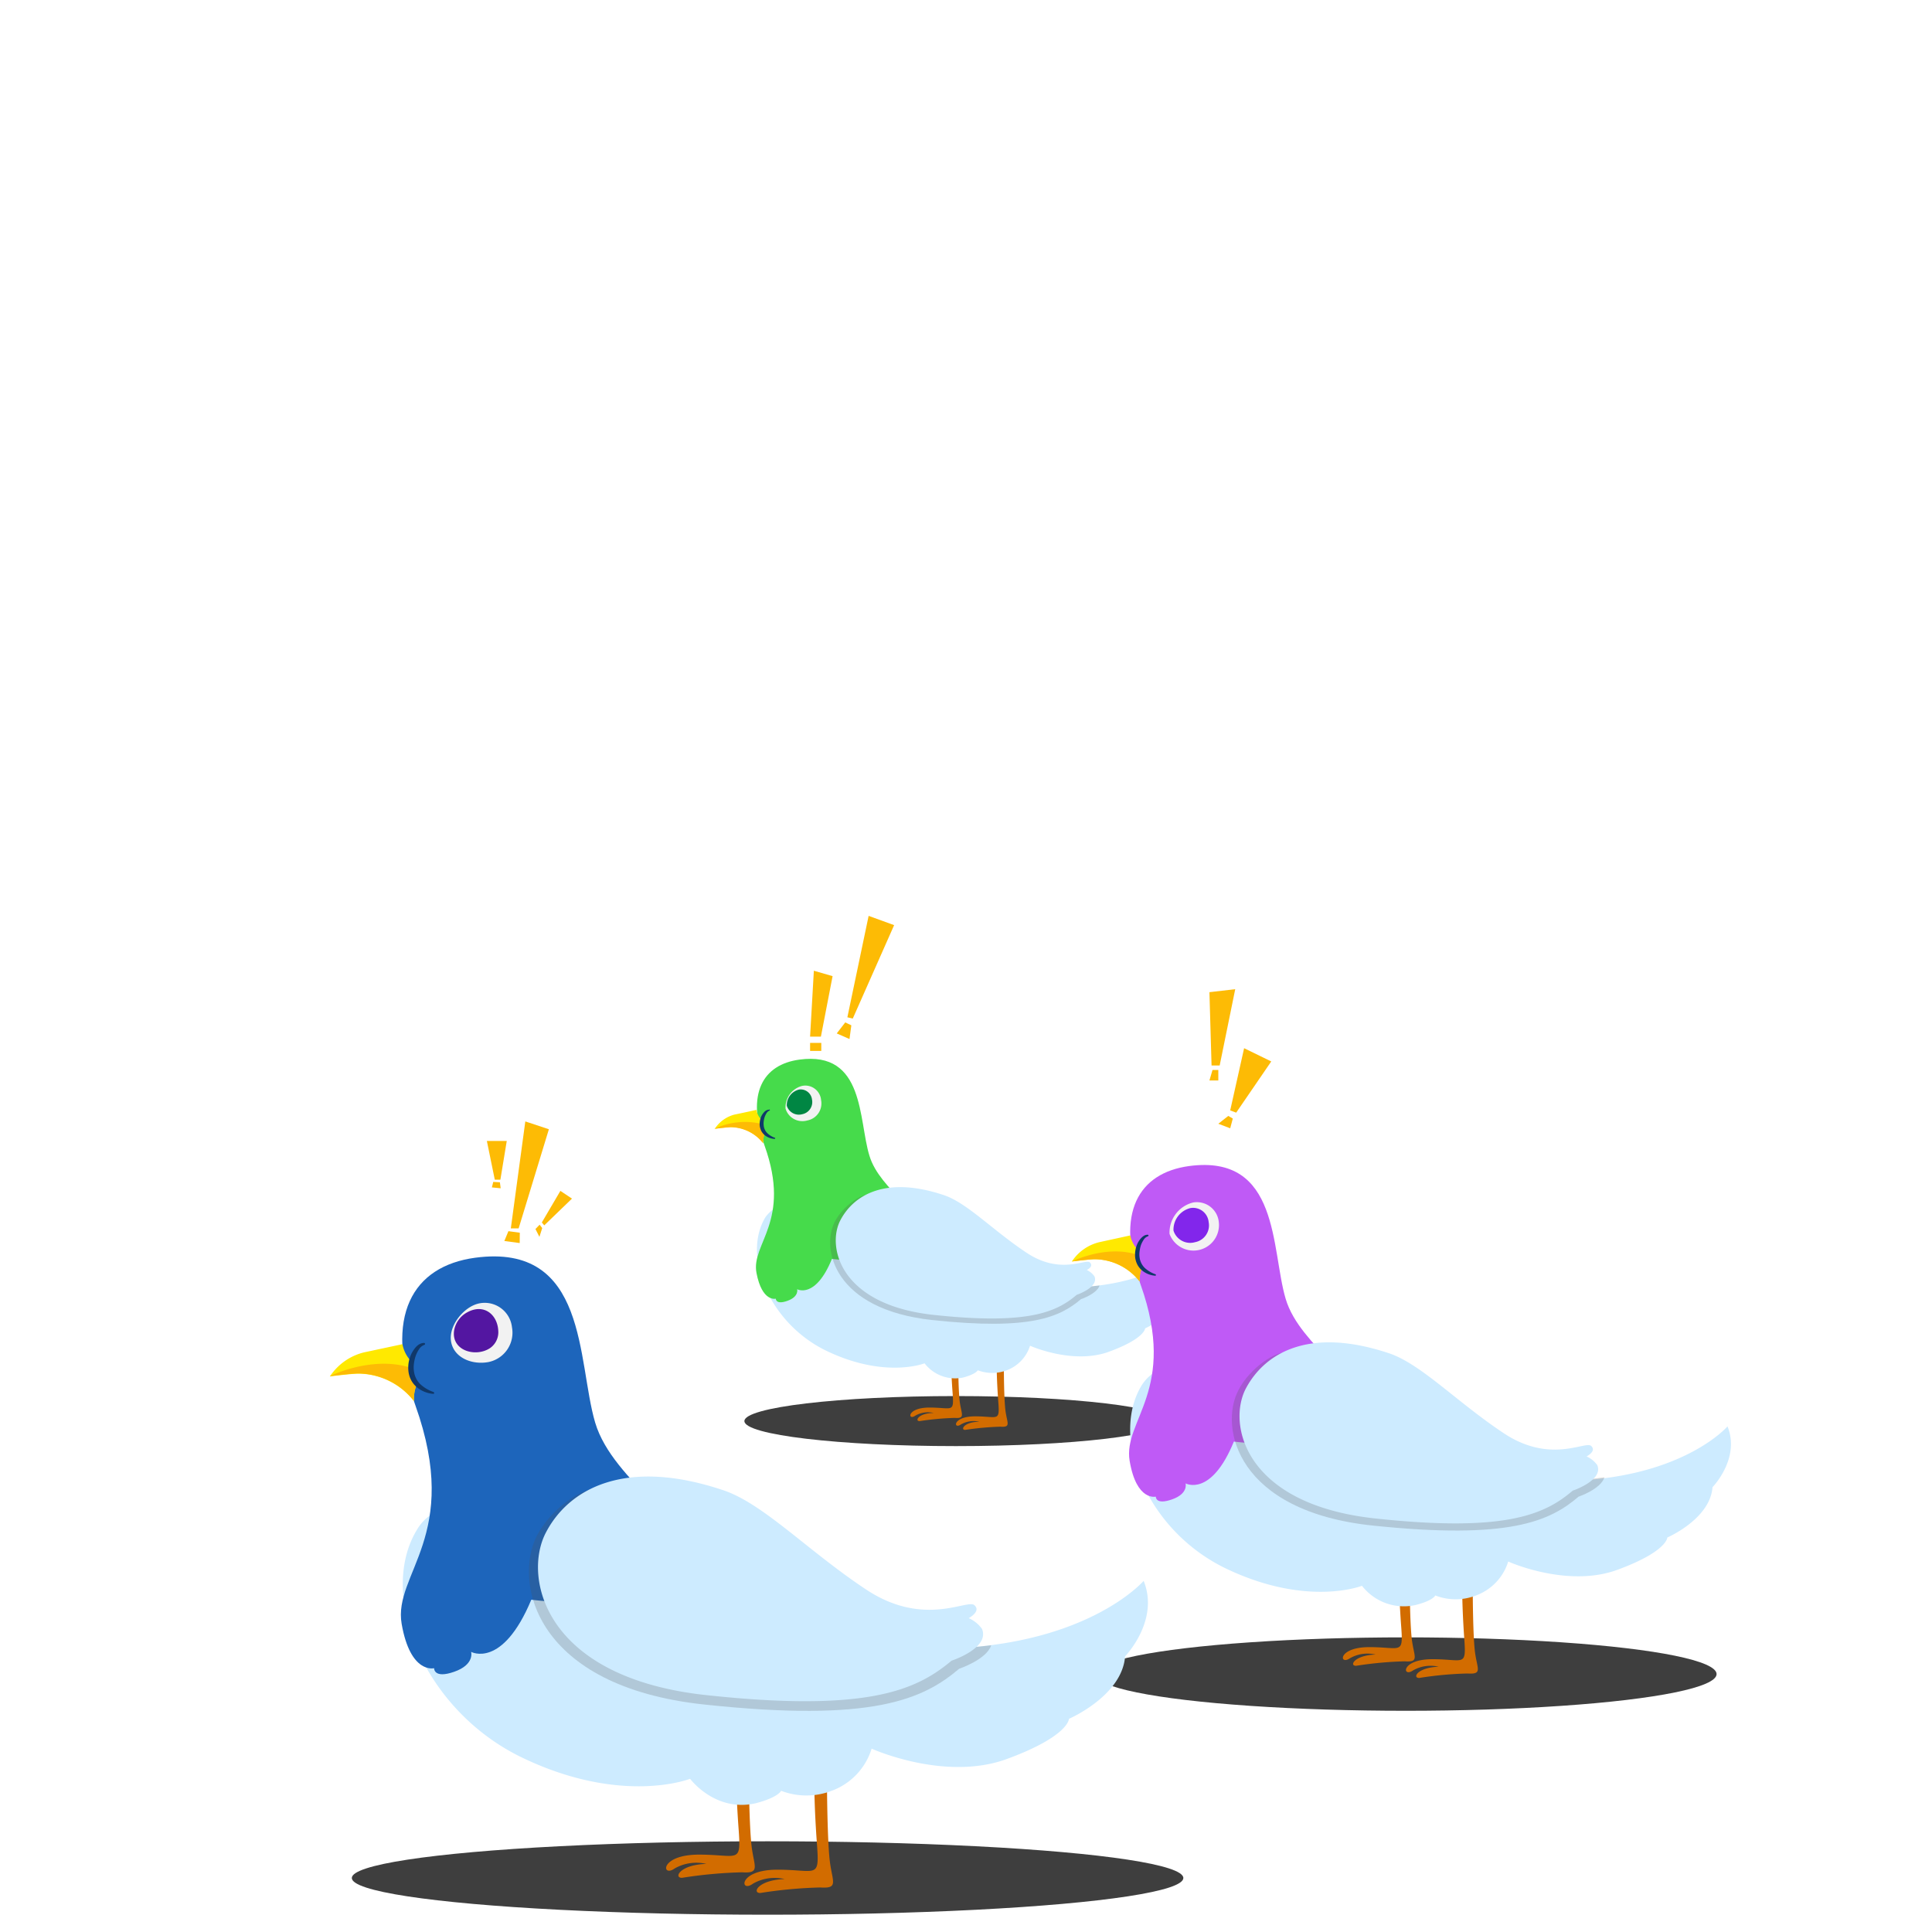 <svg xmlns="http://www.w3.org/2000/svg" viewBox="0 0 200 200"><defs><style>.cls-1{fill:#3e3e3e;}.cls-2{fill:#d26c00;}.cls-3{fill:#cdebff;}.cls-4{fill:#46db4b;}.cls-5{fill:#ffe900;}.cls-6{fill:#fdbb05;}.cls-7{fill:#103869;}.cls-8{fill:#4d4d4d;opacity:0.22;isolation:isolate;}.cls-9{fill:#f2f2f2;}.cls-10{fill:#008643;}.cls-11{fill:#bf5af6;}.cls-12{fill:#8226eb;}.cls-13{fill:#1d65bb;}.cls-14{fill:#5316a1;}</style></defs><title>pigeons</title><g id="Layer_10" data-name="Layer 10"><ellipse class="cls-1" cx="79.46" cy="194.41" rx="43.04" ry="3.8"/><ellipse class="cls-1" cx="145.53" cy="173.3" rx="32.17" ry="3.8"/><ellipse class="cls-1" cx="98.96" cy="147.11" rx="21.9" ry="2.59"/><path class="cls-2" d="M103.18,141.57s0,1.34.16,3.5,0,1.55-2.39,1.55-2.26,1.4-1.48.84a2.64,2.64,0,0,1,1.92-.28c-1.62,0-2,.87-1.46.84a30.15,30.15,0,0,1,3.61-.33c1.12.08.74-.33.56-1.55s-.18-4.57-.18-4.57Z"/><path class="cls-2" d="M98.45,140.66s0,1.34.16,3.5,0,1.55-2.39,1.55-2.26,1.4-1.47.84a2.61,2.61,0,0,1,1.91-.28c-1.61,0-2,.87-1.45.84a30.16,30.16,0,0,1,3.6-.33c1.12.08.74-.33.56-1.55s-.18-4.57-.18-4.57Z"/><path class="cls-3" d="M81.79,124.5c1.39-.34,14.7,6.31,14.7,6.31,19.67,6.38,26.56-1.62,26.56-1.62,1,2.4-1.12,4.55-1.12,4.55-.18,2.39-3.39,3.77-3.39,3.77s0,1.05-3.74,2.42-8.17-.62-8.17-.62a4,4,0,0,1-2.41,2.54,4.22,4.22,0,0,1-3,0s-.15.38-1.51.75a4,4,0,0,1-4-1.47s-4.06,1.61-10.09-1.26S76.8,130,79.24,126A3.73,3.73,0,0,1,81.79,124.5Z"/><path class="cls-4" d="M90,119.63c1.1,3.71,6.2,5.94,4.8,8.82s-8.68,1.87-8.68,1.87c-1.71,4.19-3.6,3.14-3.6,3.14s.22.76-1,1.2-1.21-.22-1.21-.22-1.42.38-2-2.67,3.65-5.31.84-13.17c-1.94-5.41-.17-8.4,3.61-8.91C89.53,108.77,88.86,115.93,90,119.63Z"/><path class="cls-5" d="M76,115.39a3.49,3.49,0,0,0-2,1.45s1.17-.15,1.7-.17A4.31,4.31,0,0,1,79,118.34a2.33,2.33,0,0,1,.16-1,3.05,3.05,0,0,1-.37-1.45,2,2,0,0,1-.49-1S78.33,114.9,76,115.39Z"/><path class="cls-6" d="M79.19,117.33c-.36-.46-.14-.94-.42-1a7.37,7.37,0,0,0-4.82.53s1.16-.15,1.69-.17A4.34,4.34,0,0,1,79,118.34,2.31,2.31,0,0,1,79.19,117.33Z"/><path class="cls-7" d="M79.69,114.88h0a.07.07,0,0,1,0,.07h0a.67.67,0,0,0-.33.27,2.22,2.22,0,0,0-.2.41,2.42,2.42,0,0,0-.1.45,1.7,1.7,0,0,0,0,.45,1.28,1.28,0,0,0,.38.78,2.11,2.11,0,0,0,.8.48h0a.06.06,0,0,1,0,.06s0,.06-.07.05a1.79,1.79,0,0,1-1-.38,1.57,1.57,0,0,1-.35-.42,1.87,1.87,0,0,1-.17-.52,2,2,0,0,1,.15-1,1.68,1.68,0,0,1,.3-.45.68.68,0,0,1,.21-.17.53.53,0,0,1,.27-.08A.08.08,0,0,1,79.69,114.88Z"/><path class="cls-8" d="M96.5,130.82s-2.12-5.23-6.43-7.11c-.68-.29-2.78,1.05-3.66,2.78-1.41,2.79-.1,9.06,10.1,10.16s13.22-.32,15.39-2.16c0,0,1.66-.55,1.93-1.42C109.72,133.6,104.05,133.27,96.5,130.82Z"/><path class="cls-3" d="M106.28,129.69c3.51,2.33,6.12.57,6.55,1s-.33.78-.33.78a2,2,0,0,1,.8.66c.47,1.14-1.84,1.91-1.84,1.91-2.08,1.77-5,3.13-14.79,2.08S85.58,129,87,126.31s4.79-4.59,10.74-2.58C100.13,124.54,102.78,127.37,106.28,129.69Z"/><path class="cls-9" d="M85,113.89a1.79,1.79,0,0,1-1.43,2.1,1.82,1.82,0,0,1-2.25-1.22A2.3,2.3,0,0,1,83,112.42,1.64,1.64,0,0,1,85,113.89Z"/><path class="cls-10" d="M84.06,113.84a1.28,1.28,0,0,1-1,1.5,1.31,1.31,0,0,1-1.61-.87,1.66,1.66,0,0,1,1.27-1.68A1.18,1.18,0,0,1,84.06,113.84Z"/><path class="cls-2" d="M151.37,164.77s0,1.86.21,4.85,0,2.14-3.3,2.14-3.13,1.94-2,1.16a3.64,3.64,0,0,1,2.65-.38c-2.24.07-2.75,1.19-2,1.16a36.93,36.93,0,0,1,5-.46c1.55.1,1-.46.77-2.14s-.24-6.33-.24-6.33Z"/><path class="cls-2" d="M144.83,163.52s0,1.86.22,4.84,0,2.15-3.3,2.15-3.13,1.93-2,1.15a3.64,3.64,0,0,1,2.65-.38c-2.24.07-2.76,1.2-2,1.16a38.65,38.65,0,0,1,5-.46c1.54.11,1-.46.77-2.14s-.25-6.32-.25-6.32Z"/><path class="cls-3" d="M121.8,141.18c1.92-.47,20.32,8.73,20.32,8.73,27.19,8.82,36.71-2.25,36.71-2.25,1.35,3.32-1.55,6.29-1.55,6.29-.25,3.31-4.68,5.21-4.68,5.21s0,1.45-5.18,3.35-11.29-.86-11.29-.86a5.46,5.46,0,0,1-3.33,3.51,5.8,5.8,0,0,1-4.22,0s-.2.53-2.08,1a5.5,5.5,0,0,1-5.51-2s-5.62,2.23-14-1.75-12.14-13.67-8.76-19.07C118.92,142.3,119.88,141.66,121.8,141.18Z"/><path class="cls-11" d="M133.09,134.45c1.52,5.13,8.56,8.21,6.64,12.19s-12,2.59-12,2.59c-2.37,5.79-5,4.33-5,4.33s.31,1.06-1.41,1.66-1.67-.29-1.67-.29-2,.51-2.71-3.7,5-7.34,1.15-18.21c-2.68-7.47-.22-11.6,5-12.31C132.5,119.44,131.57,129.33,133.09,134.45Z"/><path class="cls-5" d="M113.8,128.59a4.73,4.73,0,0,0-2.84,2s1.61-.21,2.34-.24a6,6,0,0,1,4.68,2.31,3.32,3.32,0,0,1,.22-1.4,4.31,4.31,0,0,1-.52-2,2.89,2.89,0,0,1-.67-1.37Z"/><path class="cls-6" d="M118.2,131.27c-.49-.63-.19-1.29-.57-1.41-3.2-1-6.67.73-6.67.73s1.61-.21,2.34-.23a5.92,5.92,0,0,1,4.67,2.3A3.48,3.48,0,0,1,118.2,131.27Z"/><path class="cls-7" d="M118.89,127.88h0a.08.08,0,0,1-.06.1h0a.88.88,0,0,0-.45.38,2.67,2.67,0,0,0-.28.56,3.42,3.42,0,0,0-.13.62,2.22,2.22,0,0,0,0,.63,1.85,1.85,0,0,0,.53,1.08,3.21,3.21,0,0,0,1.11.66h0a.08.08,0,0,1,.05.08.07.07,0,0,1-.09.07,2.43,2.43,0,0,1-1.33-.53,2.07,2.07,0,0,1-.48-.58,2.26,2.26,0,0,1-.24-.72,2.78,2.78,0,0,1,.21-1.45,2.16,2.16,0,0,1,.41-.62,1.37,1.37,0,0,1,.29-.24.75.75,0,0,1,.38-.1A.08.08,0,0,1,118.89,127.88Z"/><path class="cls-8" d="M142.13,149.91s-2.93-7.23-8.89-9.82c-.93-.41-3.84,1.45-5.05,3.84-2,3.86-.15,12.53,13.95,14s18.28-.44,21.28-3c0,0,2.29-.77,2.67-2C160.4,153.75,152.57,153.3,142.13,149.91Z"/><path class="cls-3" d="M155.66,148.36c4.84,3.22,8.44.78,9.05,1.32s-.47,1.09-.47,1.09a2.71,2.71,0,0,1,1.11.9c.66,1.58-2.54,2.64-2.54,2.64-2.88,2.45-6.89,4.34-20.45,2.88S127,147.38,129,143.68s6.63-6.34,14.85-3.57C147.14,141.24,150.81,145.14,155.66,148.36Z"/><path class="cls-9" d="M126.17,126.51a2.64,2.64,0,0,1-5.1,1.22,3.21,3.21,0,0,1,2.45-3.25A2.28,2.28,0,0,1,126.17,126.51Z"/><path class="cls-12" d="M125.12,126.51a1.77,1.77,0,0,1-1.41,2.08,1.81,1.81,0,0,1-2.23-1.2,2.3,2.3,0,0,1,1.75-2.33A1.62,1.62,0,0,1,125.12,126.51Z"/><path class="cls-2" d="M84.3,184.89s0,2.31.27,6,0,2.66-4.1,2.66S76.59,196,77.94,195a4.52,4.52,0,0,1,3.29-.48c-2.78.09-3.42,1.48-2.51,1.44a46.93,46.93,0,0,1,6.19-.57c1.92.13,1.27-.56,1-2.66s-.3-7.85-.3-7.85Z"/><path class="cls-2" d="M76.19,183.33s0,2.31.27,6,0,2.66-4.1,2.66-3.88,2.4-2.53,1.44a4.52,4.52,0,0,1,3.29-.48c-2.78.08-3.42,1.48-2.5,1.44a46.76,46.76,0,0,1,6.19-.57c1.92.13,1.26-.57,1-2.66s-.31-7.85-.31-7.85Z"/><path class="cls-3" d="M47.6,155.61C50,155,72.82,166.44,72.82,166.44c33.75,10.95,45.57-2.79,45.57-2.79,1.67,4.12-1.92,7.81-1.92,7.81-.31,4.11-5.81,6.47-5.81,6.47s0,1.8-6.43,4.16-14-1.07-14-1.07a6.76,6.76,0,0,1-4.13,4.36,7.28,7.28,0,0,1-5.24,0s-.25.66-2.58,1.28c-4.24,1-6.84-2.52-6.84-2.52s-7,2.77-17.32-2.16S39,165,43.23,158.25C44,157,45.22,156.2,47.6,155.61Z"/><path class="cls-13" d="M61.61,147.26c1.89,6.36,10.64,10.18,8.24,15.12S55,165.6,55,165.6C52,172.79,48.77,171,48.77,171s.39,1.31-1.75,2.06-2.08-.37-2.08-.37-2.45.64-3.36-4.58S47.83,159,43,145.48c-3.33-9.27-.28-14.41,6.19-15.28C60.88,128.63,59.73,140.9,61.61,147.26Z"/><path class="cls-5" d="M37.67,140a5.92,5.92,0,0,0-3.52,2.49s2-.26,2.91-.29a7.37,7.37,0,0,1,5.8,2.86,3.94,3.94,0,0,1,.28-1.73,5.27,5.27,0,0,1-.65-2.49,3.53,3.53,0,0,1-.83-1.69Z"/><path class="cls-6" d="M43.13,143.3c-.61-.78-.24-1.6-.71-1.74-4-1.24-8.28.9-8.28.9s2-.26,2.91-.28a7.35,7.35,0,0,1,5.8,2.85A4.25,4.25,0,0,1,43.13,143.3Z"/><path class="cls-7" d="M44,139.1h0a.1.1,0,0,1-.07.12h0a1.09,1.09,0,0,0-.56.47,3.13,3.13,0,0,0-.35.71,4,4,0,0,0-.17.76,2.91,2.91,0,0,0,0,.78,2.27,2.27,0,0,0,.65,1.34,3.81,3.81,0,0,0,1.38.82h0a.1.1,0,0,1,.06.1c0,.06,0,.09-.11.09a3.07,3.07,0,0,1-1.65-.66,2.62,2.62,0,0,1-.6-.72,2.59,2.59,0,0,1-.29-.89,3.37,3.37,0,0,1,.26-1.8,3.29,3.29,0,0,1,.5-.77,1.52,1.52,0,0,1,.37-.3,1,1,0,0,1,.47-.13A.11.11,0,0,1,44,139.1Z"/><path class="cls-8" d="M72.83,166.45s-3.63-9-11-12.2c-1.16-.5-4.77,1.8-6.27,4.77-2.42,4.8-.18,15.55,17.32,17.43s22.69-.55,26.41-3.7c0,0,2.84-.95,3.32-2.43C95.51,171.22,85.79,170.65,72.83,166.45Z"/><path class="cls-3" d="M89.62,164.52c6,4,10.49,1,11.24,1.64s-.58,1.35-.58,1.35a3.32,3.32,0,0,1,1.38,1.12c.81,2-3.15,3.28-3.15,3.28-3.58,3-8.56,5.38-25.38,3.57s-19-12.18-16.65-16.77,8.23-7.87,18.43-4.43C79.06,155.69,83.61,160.53,89.62,164.52Z"/><path class="cls-9" d="M53,137.4A3.1,3.1,0,0,1,50.56,141c-1.68.31-3.55-.42-3.86-2.09s1.36-3.73,3-4A2.84,2.84,0,0,1,53,137.4Z"/><path class="cls-14" d="M51.58,137.75a2,2,0,0,1-.83,1.79c-1.47,1-4,.31-3.75-1.75a2.65,2.65,0,0,1,1.37-1.94C50.08,134.91,51.49,136.07,51.58,137.75Z"/><polygon class="cls-6" points="54.38 116.09 56.82 116.9 53.69 127.16 52.88 127.16 54.38 116.09"/><polygon class="cls-6" points="52.63 127.45 53.81 127.61 53.8 128.68 52.21 128.47 52.63 127.45"/><polygon class="cls-6" points="55.86 126.78 56.13 127.13 55.84 128.04 55.43 127.23 55.86 126.78"/><polygon class="cls-6" points="56.09 126.55 58.01 123.28 59.21 124.08 56.34 126.85 56.09 126.55"/><polygon class="cls-6" points="50.4 118.11 52.46 118.11 51.8 122.12 51.22 122.12 50.4 118.11"/><polygon class="cls-6" points="51.06 122.35 51.75 122.39 51.83 123.01 50.92 122.92 51.06 122.35"/><polygon class="cls-6" points="84.25 100.49 86.19 101.05 84.98 107.31 83.86 107.31 84.25 100.49"/><rect class="cls-6" x="83.86" y="107.96" width="1.16" height="0.83"/><polygon class="cls-6" points="86.62 106.98 87.94 107.56 88.13 106.14 87.5 105.84 86.62 106.98"/><polygon class="cls-6" points="87.72 105.31 89.92 94.81 92.56 95.77 88.28 105.44 87.72 105.31"/><polygon class="cls-6" points="127.15 115.52 127.62 115.79 127.35 116.8 126.12 116.33 127.15 115.52"/><polygon class="cls-6" points="127.35 114.95 127.97 115.18 131.6 109.88 128.79 108.51 127.35 114.95"/><polygon class="cls-6" points="125.2 111.85 126.12 111.85 126.12 110.76 125.52 110.76 125.2 111.85"/><polygon class="cls-6" points="125.42 110.3 126.26 110.3 127.87 102.4 125.2 102.71 125.42 110.3"/></g></svg>
